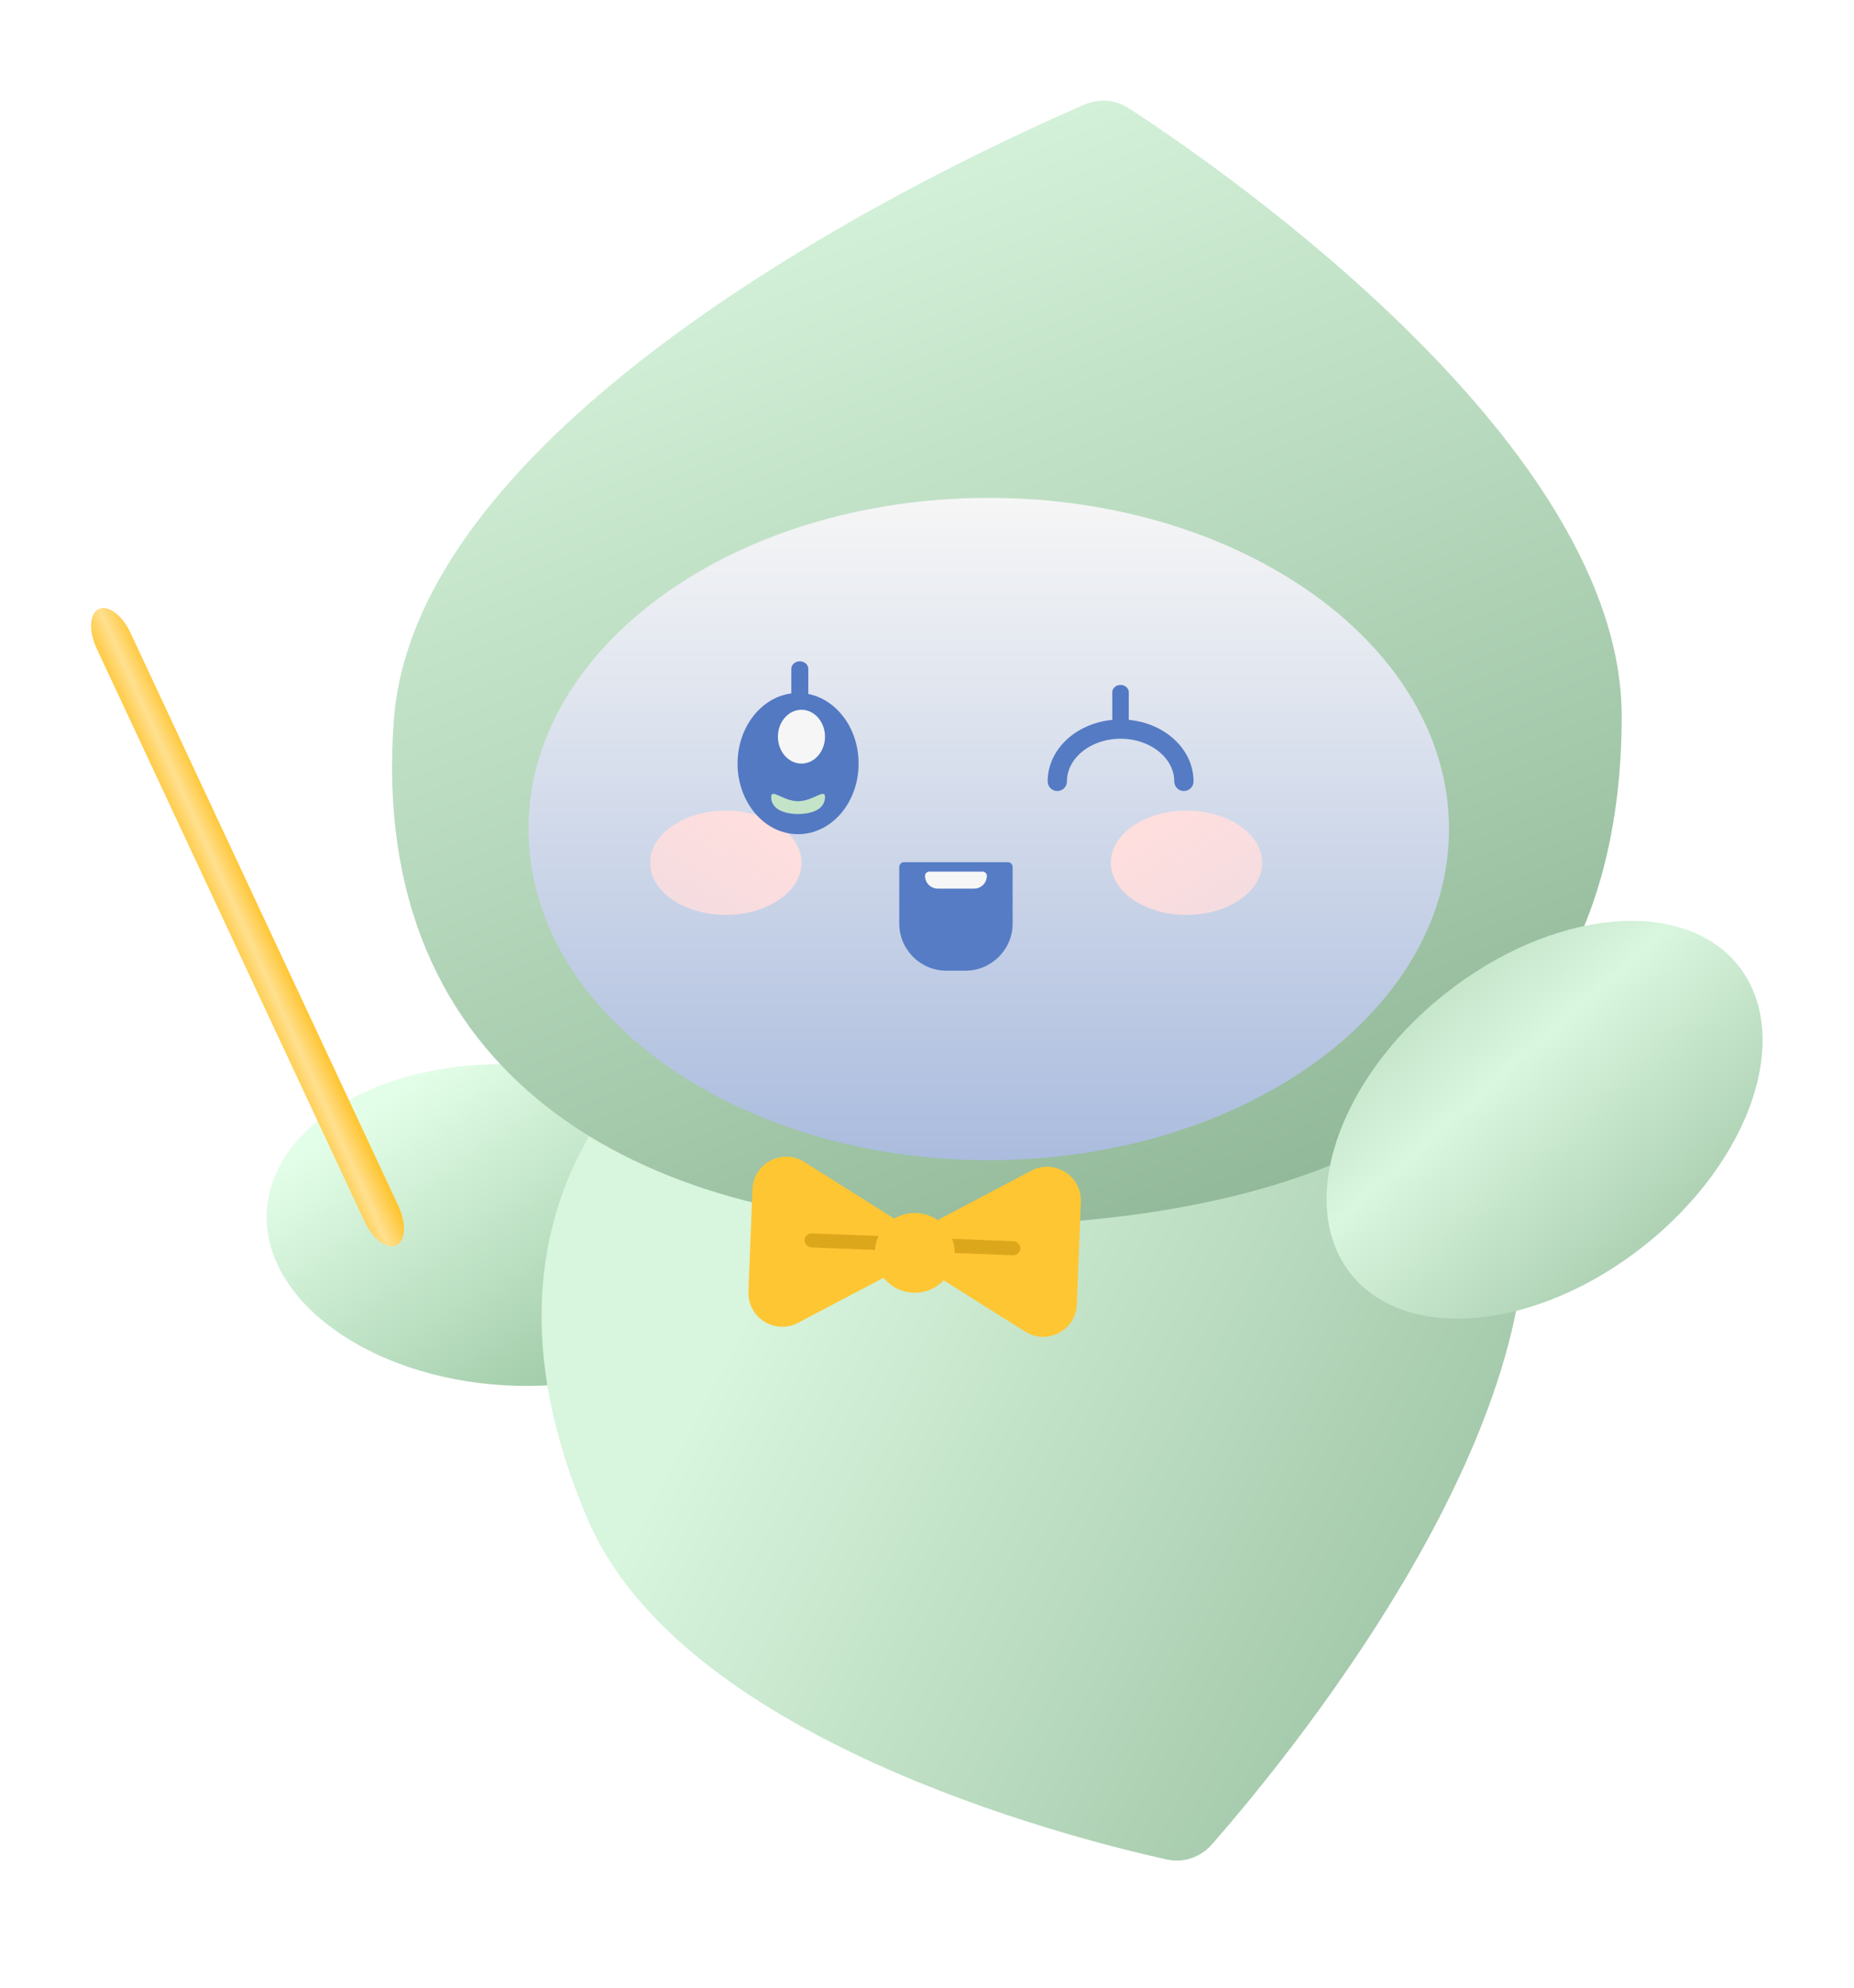 <svg width="249" height="267" viewBox="0 0 249 267" fill="none" xmlns="http://www.w3.org/2000/svg">
<g filter="url(#filter0_d_817_263)">
<g filter="url(#filter1_df_817_263)">
<path d="M30.832 157.163C30.165 169.054 44.487 179.528 62.821 180.556C81.155 181.584 96.559 172.779 97.226 160.888C97.893 148.997 83.57 138.523 65.236 137.495C46.902 136.467 31.499 145.273 30.832 157.163Z" fill="url(#paint0_linear_817_263)"/>
</g>
<g filter="url(#filter2_df_817_263)">
<path d="M73.971 198.328C54.952 154.047 82.293 128.093 116.901 113.228C148.697 99.571 183.381 104.14 197.63 144.738C209.818 179.464 168.508 229.663 157.76 241.915C156.222 243.669 153.919 244.438 151.642 243.931C137.542 240.789 86.529 227.564 73.971 198.328Z" fill="url(#paint1_linear_817_263)"/>
</g>
<g filter="url(#filter3_df_817_263)">
<path d="M212.417 90.681C212.417 144.54 169.145 159.131 123.06 159.131C80.718 159.131 43.932 139.143 47.517 91.171C50.646 49.297 124.185 15.45 140.302 8.52C142.282 7.668 144.479 7.875 146.284 9.052C159.347 17.567 212.417 54.395 212.417 90.681Z" fill="url(#paint2_linear_817_263)"/>
</g>
<g filter="url(#filter4_dif_817_263)">
<path d="M189.607 103.704C189.607 128.269 161.932 148.183 127.793 148.183C93.654 148.183 65.979 128.269 65.979 103.704C65.979 79.139 93.654 59.225 127.793 59.225C161.932 59.225 189.607 79.139 189.607 103.704Z" fill="url(#paint3_linear_817_263)"/>
</g>
<g filter="url(#filter5_f_817_263)">
<path d="M92.477 104.887C98.089 104.887 102.639 108.022 102.639 111.888C102.639 115.754 98.089 118.888 92.477 118.888C86.865 118.888 82.315 115.754 82.315 111.888C82.315 108.022 86.865 104.887 92.477 104.887Z" fill="url(#paint4_linear_817_263)"/>
</g>
<g filter="url(#filter6_f_817_263)">
<path d="M154.35 104.887C148.738 104.887 144.188 108.022 144.188 111.888C144.188 115.754 148.738 118.888 154.35 118.888C159.962 118.888 164.512 115.754 164.512 111.888C164.512 108.022 159.962 104.887 154.35 104.887Z" fill="url(#paint5_linear_817_263)"/>
</g>
<g filter="url(#filter7_f_817_263)">
<path d="M110.316 98.565C110.316 103.803 106.677 108.049 102.187 108.049C97.697 108.049 94.058 103.803 94.058 98.565C94.058 93.327 97.697 89.08 102.187 89.08C106.677 89.08 110.316 93.327 110.316 98.565Z" fill="#5379C2"/>
</g>
<g filter="url(#filter8_f_817_263)">
<path d="M105.8 103.045C105.8 105.104 103.197 105.339 102.187 105.339C101.177 105.339 98.574 105.104 98.574 103.045C98.574 101.847 100.192 103.619 102.187 103.619C104.182 103.619 105.8 101.847 105.8 103.045Z" fill="#C4E4C9"/>
</g>
<g filter="url(#filter9_f_817_263)">
<path d="M105.8 94.951C105.8 96.947 104.384 98.564 102.638 98.564C100.892 98.564 99.477 96.947 99.477 94.951C99.477 92.956 100.892 91.338 102.638 91.338C104.384 91.338 105.8 92.956 105.8 94.951Z" fill="#F6F6F6"/>
</g>
<g filter="url(#filter10_f_817_263)">
<path fill-rule="evenodd" clip-rule="evenodd" d="M102.419 84.824C103.049 84.824 103.559 85.278 103.559 85.838L103.559 89.893C103.559 90.453 103.049 90.906 102.419 90.906C101.789 90.906 101.278 90.453 101.278 89.893L101.278 85.838C101.278 85.278 101.789 84.824 102.419 84.824Z" fill="#547AC3"/>
</g>
<g filter="url(#filter11_df_817_263)">
<path d="M176.432 165.291C169.014 155.974 174.646 139.149 189.011 127.711C203.377 116.273 221.036 114.553 228.454 123.87C235.873 133.187 230.241 150.012 215.876 161.451C201.51 172.889 183.851 174.608 176.432 165.291Z" fill="url(#paint6_linear_817_263)"/>
</g>
<g filter="url(#filter12_df_817_263)">
<g filter="url(#filter13_f_817_263)">
<path d="M115.229 157.143C118.183 159.004 118.015 163.366 114.926 164.994L102.738 171.416C99.649 173.044 95.956 170.717 96.091 167.228L96.623 153.462C96.758 149.973 100.619 147.938 103.574 149.8L115.229 157.143Z" fill="#FFC634"/>
</g>
<g filter="url(#filter14_f_817_263)">
<path d="M121.896 157.401C118.806 159.029 118.638 163.39 121.592 165.252L133.248 172.595C136.202 174.456 140.063 172.422 140.198 168.932L140.73 155.167C140.865 151.678 137.172 149.351 134.083 150.979L121.896 157.401Z" fill="url(#paint7_linear_817_263)"/>
</g>
<g filter="url(#filter15_f_817_263)">
<rect x="103.652" y="159.365" width="29.006" height="1.892" rx="0.946" transform="rotate(2.213 103.652 159.365)" fill="#DDA71C"/>
</g>
<g filter="url(#filter16_df_817_263)">
<circle cx="118.423" cy="160.882" r="5.36" transform="rotate(2.213 118.423 160.882)" fill="#FFC634"/>
</g>
</g>
<g filter="url(#filter17_df_817_263)">
<path fill-rule="evenodd" clip-rule="evenodd" d="M8.265 79.799C7.014 80.384 6.886 82.753 7.978 85.09L43.984 162.113C45.077 164.451 46.976 165.871 48.227 165.287C49.478 164.702 49.606 162.333 48.514 159.996L12.508 82.973C11.415 80.635 9.516 79.215 8.265 79.799Z" fill="url(#paint8_linear_817_263)"/>
</g>
<g filter="url(#filter18_f_817_263)">
<path fill-rule="evenodd" clip-rule="evenodd" d="M145.492 88C146.104 88 146.601 88.441 146.601 88.986L146.601 92.928C146.601 93.472 146.104 93.914 145.492 93.914C144.879 93.914 144.383 93.472 144.383 92.928L144.383 88.986C144.383 88.441 144.879 88 145.492 88Z" fill="#547AC3"/>
</g>
<g filter="url(#filter19_f_817_263)">
<path d="M154.002 100.956C154.002 97.077 150.196 93.933 145.501 93.933C140.806 93.933 137 97.077 137 100.956" stroke="#557BC4" stroke-width="2.587" stroke-linecap="round"/>
</g>
<g filter="url(#filter20_f_817_263)">
<path d="M115.774 112.443C115.774 112.093 116.058 111.81 116.408 111.81H130.366C130.716 111.81 131 112.093 131 112.443V120.046C131 123.546 128.163 126.382 124.664 126.382H122.11C118.611 126.382 115.774 123.546 115.774 120.046V112.443Z" fill="#567CC5"/>
</g>
<g filter="url(#filter21_f_817_263)">
<path d="M119.235 113.647C119.235 113.332 119.49 113.077 119.805 113.077H126.969C127.284 113.077 127.54 113.332 127.54 113.647C127.54 114.592 126.774 115.358 125.829 115.358H120.946C120.001 115.358 119.235 114.592 119.235 113.647Z" fill="#F6F6F6"/>
</g>
</g>
<defs>
<filter id="filter0_d_817_263" x="0.236" y="0" width="248.488" height="260.084" filterUnits="userSpaceOnUse" color-interpolation-filters="sRGB">
<feFlood flood-opacity="0" result="BackgroundImageFix"/>
<feColorMatrix in="SourceAlpha" type="matrix" values="0 0 0 0 0 0 0 0 0 0 0 0 0 0 0 0 0 0 127 0" result="hardAlpha"/>
<feOffset dx="5" dy="4"/>
<feGaussianBlur stdDeviation="6"/>
<feComposite in2="hardAlpha" operator="out"/>
<feColorMatrix type="matrix" values="0 0 0 0 0 0 0 0 0 0 0 0 0 0 0 0 0 0 0.2 0"/>
<feBlend mode="normal" in2="BackgroundImageFix" result="effect1_dropShadow_817_263"/>
<feBlend mode="normal" in="SourceGraphic" in2="effect1_dropShadow_817_263" result="shape"/>
</filter>
<filter id="filter1_df_817_263" x="29.288" y="136.045" width="69.48" height="47.634" filterUnits="userSpaceOnUse" color-interpolation-filters="sRGB">
<feFlood flood-opacity="0" result="BackgroundImageFix"/>
<feColorMatrix in="SourceAlpha" type="matrix" values="0 0 0 0 0 0 0 0 0 0 0 0 0 0 0 0 0 0 127 0" result="hardAlpha"/>
<feOffset dy="1.521"/>
<feGaussianBlur stdDeviation="0.76"/>
<feComposite in2="hardAlpha" operator="out"/>
<feColorMatrix type="matrix" values="0 0 0 0 0 0 0 0 0 0 0 0 0 0 0 0 0 0 0.25 0"/>
<feBlend mode="normal" in2="BackgroundImageFix" result="effect1_dropShadow_817_263"/>
<feBlend mode="normal" in="SourceGraphic" in2="effect1_dropShadow_817_263" result="shape"/>
<feGaussianBlur stdDeviation="0.684" result="effect2_foregroundBlur_817_263"/>
</filter>
<filter id="filter2_df_817_263" x="63.166" y="103.561" width="141.253" height="146.91" filterUnits="userSpaceOnUse" color-interpolation-filters="sRGB">
<feFlood flood-opacity="0" result="BackgroundImageFix"/>
<feColorMatrix in="SourceAlpha" type="matrix" values="0 0 0 0 0 0 0 0 0 0 0 0 0 0 0 0 0 0 127 0" result="hardAlpha"/>
<feOffset dy="1.825"/>
<feGaussianBlur stdDeviation="2.281"/>
<feComposite in2="hardAlpha" operator="out"/>
<feColorMatrix type="matrix" values="0 0 0 0 0 0 0 0 0 0 0 0 0 0 0 0 0 0 0.25 0"/>
<feBlend mode="normal" in2="BackgroundImageFix" result="effect1_dropShadow_817_263"/>
<feBlend mode="normal" in="SourceGraphic" in2="effect1_dropShadow_817_263" result="shape"/>
<feGaussianBlur stdDeviation="0.912" result="effect2_foregroundBlur_817_263"/>
</filter>
<filter id="filter3_df_817_263" x="45.45" y="6.175" width="168.867" height="155.997" filterUnits="userSpaceOnUse" color-interpolation-filters="sRGB">
<feFlood flood-opacity="0" result="BackgroundImageFix"/>
<feColorMatrix in="SourceAlpha" type="matrix" values="0 0 0 0 0 0 0 0 0 0 0 0 0 0 0 0 0 0 127 0" result="hardAlpha"/>
<feOffset dx="0.38" dy="1.521"/>
<feGaussianBlur stdDeviation="0.76"/>
<feComposite in2="hardAlpha" operator="out"/>
<feColorMatrix type="matrix" values="0 0 0 0 0 0 0 0 0 0 0 0 0 0 0 0 0 0 0.25 0"/>
<feBlend mode="normal" in2="BackgroundImageFix" result="effect1_dropShadow_817_263"/>
<feBlend mode="normal" in="SourceGraphic" in2="effect1_dropShadow_817_263" result="shape"/>
<feGaussianBlur stdDeviation="0.912" result="effect2_foregroundBlur_817_263"/>
</filter>
<filter id="filter4_dif_817_263" x="61.417" y="56.488" width="132.752" height="98.081" filterUnits="userSpaceOnUse" color-interpolation-filters="sRGB">
<feFlood flood-opacity="0" result="BackgroundImageFix"/>
<feColorMatrix in="SourceAlpha" type="matrix" values="0 0 0 0 0 0 0 0 0 0 0 0 0 0 0 0 0 0 127 0" result="hardAlpha"/>
<feOffset dy="1.825"/>
<feGaussianBlur stdDeviation="2.281"/>
<feComposite in2="hardAlpha" operator="out"/>
<feColorMatrix type="matrix" values="0 0 0 0 0 0 0 0 0 0 0 0 0 0 0 0 0 0 0.1 0"/>
<feBlend mode="normal" in2="BackgroundImageFix" result="effect1_dropShadow_817_263"/>
<feBlend mode="normal" in="SourceGraphic" in2="effect1_dropShadow_817_263" result="shape"/>
<feColorMatrix in="SourceAlpha" type="matrix" values="0 0 0 0 0 0 0 0 0 0 0 0 0 0 0 0 0 0 127 0" result="hardAlpha"/>
<feOffset dy="1.825"/>
<feGaussianBlur stdDeviation="6.843"/>
<feComposite in2="hardAlpha" operator="arithmetic" k2="-1" k3="1"/>
<feColorMatrix type="matrix" values="0 0 0 0 0 0 0 0 0 0 0 0 0 0 0 0 0 0 0.2 0"/>
<feBlend mode="normal" in2="shape" result="effect2_innerShadow_817_263"/>
<feGaussianBlur stdDeviation="0.228" result="effect3_foregroundBlur_817_263"/>
</filter>
<filter id="filter5_f_817_263" x="80.057" y="102.629" width="24.84" height="18.517" filterUnits="userSpaceOnUse" color-interpolation-filters="sRGB">
<feFlood flood-opacity="0" result="BackgroundImageFix"/>
<feBlend mode="normal" in="SourceGraphic" in2="BackgroundImageFix" result="shape"/>
<feGaussianBlur stdDeviation="1.129" result="effect1_foregroundBlur_817_263"/>
</filter>
<filter id="filter6_f_817_263" x="141.93" y="102.629" width="24.84" height="18.517" filterUnits="userSpaceOnUse" color-interpolation-filters="sRGB">
<feFlood flood-opacity="0" result="BackgroundImageFix"/>
<feBlend mode="normal" in="SourceGraphic" in2="BackgroundImageFix" result="shape"/>
<feGaussianBlur stdDeviation="1.129" result="effect1_foregroundBlur_817_263"/>
</filter>
<filter id="filter7_f_817_263" x="93.154" y="88.177" width="18.065" height="20.775" filterUnits="userSpaceOnUse" color-interpolation-filters="sRGB">
<feFlood flood-opacity="0" result="BackgroundImageFix"/>
<feBlend mode="normal" in="SourceGraphic" in2="BackgroundImageFix" result="shape"/>
<feGaussianBlur stdDeviation="0.452" result="effect1_foregroundBlur_817_263"/>
</filter>
<filter id="filter8_f_817_263" x="97.219" y="101.274" width="9.936" height="5.42" filterUnits="userSpaceOnUse" color-interpolation-filters="sRGB">
<feFlood flood-opacity="0" result="BackgroundImageFix"/>
<feBlend mode="normal" in="SourceGraphic" in2="BackgroundImageFix" result="shape"/>
<feGaussianBlur stdDeviation="0.677" result="effect1_foregroundBlur_817_263"/>
</filter>
<filter id="filter9_f_817_263" x="99.025" y="90.887" width="7.226" height="8.129" filterUnits="userSpaceOnUse" color-interpolation-filters="sRGB">
<feFlood flood-opacity="0" result="BackgroundImageFix"/>
<feBlend mode="normal" in="SourceGraphic" in2="BackgroundImageFix" result="shape"/>
<feGaussianBlur stdDeviation="0.226" result="effect1_foregroundBlur_817_263"/>
</filter>
<filter id="filter10_f_817_263" x="100.486" y="84.032" width="3.865" height="7.667" filterUnits="userSpaceOnUse" color-interpolation-filters="sRGB">
<feFlood flood-opacity="0" result="BackgroundImageFix"/>
<feBlend mode="normal" in="SourceGraphic" in2="BackgroundImageFix" result="shape"/>
<feGaussianBlur stdDeviation="0.396" result="effect1_foregroundBlur_817_263"/>
</filter>
<filter id="filter11_df_817_263" x="168.601" y="115.131" width="67.685" height="62.549" filterUnits="userSpaceOnUse" color-interpolation-filters="sRGB">
<feFlood flood-opacity="0" result="BackgroundImageFix"/>
<feColorMatrix in="SourceAlpha" type="matrix" values="0 0 0 0 0 0 0 0 0 0 0 0 0 0 0 0 0 0 127 0" result="hardAlpha"/>
<feOffset dy="1.825"/>
<feGaussianBlur stdDeviation="2.281"/>
<feComposite in2="hardAlpha" operator="out"/>
<feColorMatrix type="matrix" values="0 0 0 0 0 0 0 0 0 0 0 0 0 0 0 0 0 0 0.2 0"/>
<feBlend mode="normal" in2="BackgroundImageFix" result="effect1_dropShadow_817_263"/>
<feBlend mode="normal" in="SourceGraphic" in2="effect1_dropShadow_817_263" result="shape"/>
<feGaussianBlur stdDeviation="0.57" result="effect2_foregroundBlur_817_263"/>
</filter>
<filter id="filter12_df_817_263" x="92.118" y="147.961" width="51.45" height="31.009" filterUnits="userSpaceOnUse" color-interpolation-filters="sRGB">
<feFlood flood-opacity="0" result="BackgroundImageFix"/>
<feColorMatrix in="SourceAlpha" type="matrix" values="0 0 0 0 0 0 0 0 0 0 0 0 0 0 0 0 0 0 127 0" result="hardAlpha"/>
<feOffset dx="-0.567" dy="2.268"/>
<feGaussianBlur stdDeviation="1.701"/>
<feComposite in2="hardAlpha" operator="out"/>
<feColorMatrix type="matrix" values="0 0 0 0 0 0 0 0 0 0 0 0 0 0 0 0 0 0 0.25 0"/>
<feBlend mode="normal" in2="BackgroundImageFix" result="effect1_dropShadow_817_263"/>
<feBlend mode="normal" in="SourceGraphic" in2="effect1_dropShadow_817_263" result="shape"/>
<feGaussianBlur stdDeviation="0.567" result="effect2_foregroundBlur_817_263"/>
</filter>
<filter id="filter13_f_817_263" x="95.52" y="148.528" width="22.394" height="23.985" filterUnits="userSpaceOnUse" color-interpolation-filters="sRGB">
<feFlood flood-opacity="0" result="BackgroundImageFix"/>
<feBlend mode="normal" in="SourceGraphic" in2="BackgroundImageFix" result="shape"/>
<feGaussianBlur stdDeviation="0.283" result="effect1_foregroundBlur_817_263"/>
</filter>
<filter id="filter14_f_817_263" x="118.907" y="149.882" width="22.394" height="23.985" filterUnits="userSpaceOnUse" color-interpolation-filters="sRGB">
<feFlood flood-opacity="0" result="BackgroundImageFix"/>
<feBlend mode="normal" in="SourceGraphic" in2="BackgroundImageFix" result="shape"/>
<feGaussianBlur stdDeviation="0.283" result="effect1_foregroundBlur_817_263"/>
</filter>
<filter id="filter15_f_817_263" x="103.048" y="158.834" width="30.121" height="4.073" filterUnits="userSpaceOnUse" color-interpolation-filters="sRGB">
<feFlood flood-opacity="0" result="BackgroundImageFix"/>
<feBlend mode="normal" in="SourceGraphic" in2="BackgroundImageFix" result="shape"/>
<feGaussianBlur stdDeviation="0.283" result="effect1_foregroundBlur_817_263"/>
</filter>
<filter id="filter16_df_817_263" x="110.228" y="153.821" width="16.39" height="16.39" filterUnits="userSpaceOnUse" color-interpolation-filters="sRGB">
<feFlood flood-opacity="0" result="BackgroundImageFix"/>
<feColorMatrix in="SourceAlpha" type="matrix" values="0 0 0 0 0 0 0 0 0 0 0 0 0 0 0 0 0 0 127 0" result="hardAlpha"/>
<feOffset dy="1.134"/>
<feGaussianBlur stdDeviation="1.417"/>
<feComposite in2="hardAlpha" operator="out"/>
<feColorMatrix type="matrix" values="0 0 0 0 0 0 0 0 0 0 0 0 0 0 0 0 0 0 0.3 0"/>
<feBlend mode="normal" in2="BackgroundImageFix" result="effect1_dropShadow_817_263"/>
<feBlend mode="normal" in="SourceGraphic" in2="effect1_dropShadow_817_263" result="shape"/>
<feGaussianBlur stdDeviation="0.283" result="effect2_foregroundBlur_817_263"/>
</filter>
<filter id="filter17_df_817_263" x="3.236" y="73.668" width="50.02" height="93.75" filterUnits="userSpaceOnUse" color-interpolation-filters="sRGB">
<feFlood flood-opacity="0" result="BackgroundImageFix"/>
<feColorMatrix in="SourceAlpha" type="matrix" values="0 0 0 0 0 0 0 0 0 0 0 0 0 0 0 0 0 0 127 0" result="hardAlpha"/>
<feOffset dy="-2"/>
<feGaussianBlur stdDeviation="2"/>
<feComposite in2="hardAlpha" operator="out"/>
<feColorMatrix type="matrix" values="0 0 0 0 0 0 0 0 0 0 0 0 0 0 0 0 0 0 0.25 0"/>
<feBlend mode="normal" in2="BackgroundImageFix" result="effect1_dropShadow_817_263"/>
<feBlend mode="normal" in="SourceGraphic" in2="effect1_dropShadow_817_263" result="shape"/>
<feGaussianBlur stdDeviation="0.5" result="effect2_foregroundBlur_817_263"/>
</filter>
<filter id="filter18_f_817_263" x="144.013" y="87.63" width="2.957" height="6.653" filterUnits="userSpaceOnUse" color-interpolation-filters="sRGB">
<feFlood flood-opacity="0" result="BackgroundImageFix"/>
<feBlend mode="normal" in="SourceGraphic" in2="BackgroundImageFix" result="shape"/>
<feGaussianBlur stdDeviation="0.185" result="effect1_foregroundBlur_817_263"/>
</filter>
<filter id="filter19_f_817_263" x="135.337" y="92.27" width="20.328" height="10.349" filterUnits="userSpaceOnUse" color-interpolation-filters="sRGB">
<feFlood flood-opacity="0" result="BackgroundImageFix"/>
<feBlend mode="normal" in="SourceGraphic" in2="BackgroundImageFix" result="shape"/>
<feGaussianBlur stdDeviation="0.185" result="effect1_foregroundBlur_817_263"/>
</filter>
<filter id="filter20_f_817_263" x="115.141" y="111.176" width="16.493" height="15.84" filterUnits="userSpaceOnUse" color-interpolation-filters="sRGB">
<feFlood flood-opacity="0" result="BackgroundImageFix"/>
<feBlend mode="normal" in="SourceGraphic" in2="BackgroundImageFix" result="shape"/>
<feGaussianBlur stdDeviation="0.317" result="effect1_foregroundBlur_817_263"/>
</filter>
<filter id="filter21_f_817_263" x="118.906" y="112.748" width="8.962" height="2.938" filterUnits="userSpaceOnUse" color-interpolation-filters="sRGB">
<feFlood flood-opacity="0" result="BackgroundImageFix"/>
<feBlend mode="normal" in="SourceGraphic" in2="BackgroundImageFix" result="shape"/>
<feGaussianBlur stdDeviation="0.164" result="effect1_foregroundBlur_817_263"/>
</filter>
<linearGradient id="paint0_linear_817_263" x1="50.655" y1="139.382" x2="78.187" y2="180.121" gradientUnits="userSpaceOnUse">
<stop stop-color="#E3FEE8"/>
<stop offset="1" stop-color="#9BC7A3"/>
</linearGradient>
<linearGradient id="paint1_linear_817_263" x1="110.775" y1="140.843" x2="282.781" y2="231.513" gradientUnits="userSpaceOnUse">
<stop stop-color="#D8F5DD"/>
<stop offset="1" stop-color="#709C78"/>
</linearGradient>
<linearGradient id="paint2_linear_817_263" x1="102.085" y1="12.016" x2="188.863" y2="226.072" gradientUnits="userSpaceOnUse">
<stop stop-color="#D8F5DD"/>
<stop offset="1" stop-color="#709C78"/>
</linearGradient>
<linearGradient id="paint3_linear_817_263" x1="127.793" y1="59.225" x2="127.793" y2="250.631" gradientUnits="userSpaceOnUse">
<stop stop-color="#F6F6F6"/>
<stop offset="1" stop-color="#5379C2"/>
</linearGradient>
<linearGradient id="paint4_linear_817_263" x1="97.355" y1="106.887" x2="88.459" y2="119.477" gradientUnits="userSpaceOnUse">
<stop stop-color="#FFDEDE"/>
<stop offset="1" stop-color="#FFDEDE" stop-opacity="0.8"/>
</linearGradient>
<linearGradient id="paint5_linear_817_263" x1="149.472" y1="106.887" x2="158.368" y2="119.477" gradientUnits="userSpaceOnUse">
<stop stop-color="#FFDEDE"/>
<stop offset="1" stop-color="#FFDEDE" stop-opacity="0.8"/>
</linearGradient>
<linearGradient id="paint6_linear_817_263" x1="220.921" y1="161.757" x2="177.69" y2="113.054" gradientUnits="userSpaceOnUse">
<stop stop-color="#A9CDAF"/>
<stop offset="0.513" stop-color="#D9F6DE"/>
<stop offset="1" stop-color="#ACCFB2"/>
</linearGradient>
<linearGradient id="paint7_linear_817_263" x1="114.945" y1="161.063" x2="148.971" y2="162.378" gradientUnits="userSpaceOnUse">
<stop stop-color="#FFC634"/>
<stop offset="1" stop-color="#FFC634"/>
</linearGradient>
<linearGradient id="paint8_linear_817_263" x1="28.089" y1="116" x2="22.589" y2="118.5" gradientUnits="userSpaceOnUse">
<stop stop-color="#FFC634"/>
<stop offset="0.5" stop-color="#FFE090"/>
<stop offset="1" stop-color="#FFC634"/>
</linearGradient>
</defs>
</svg>
